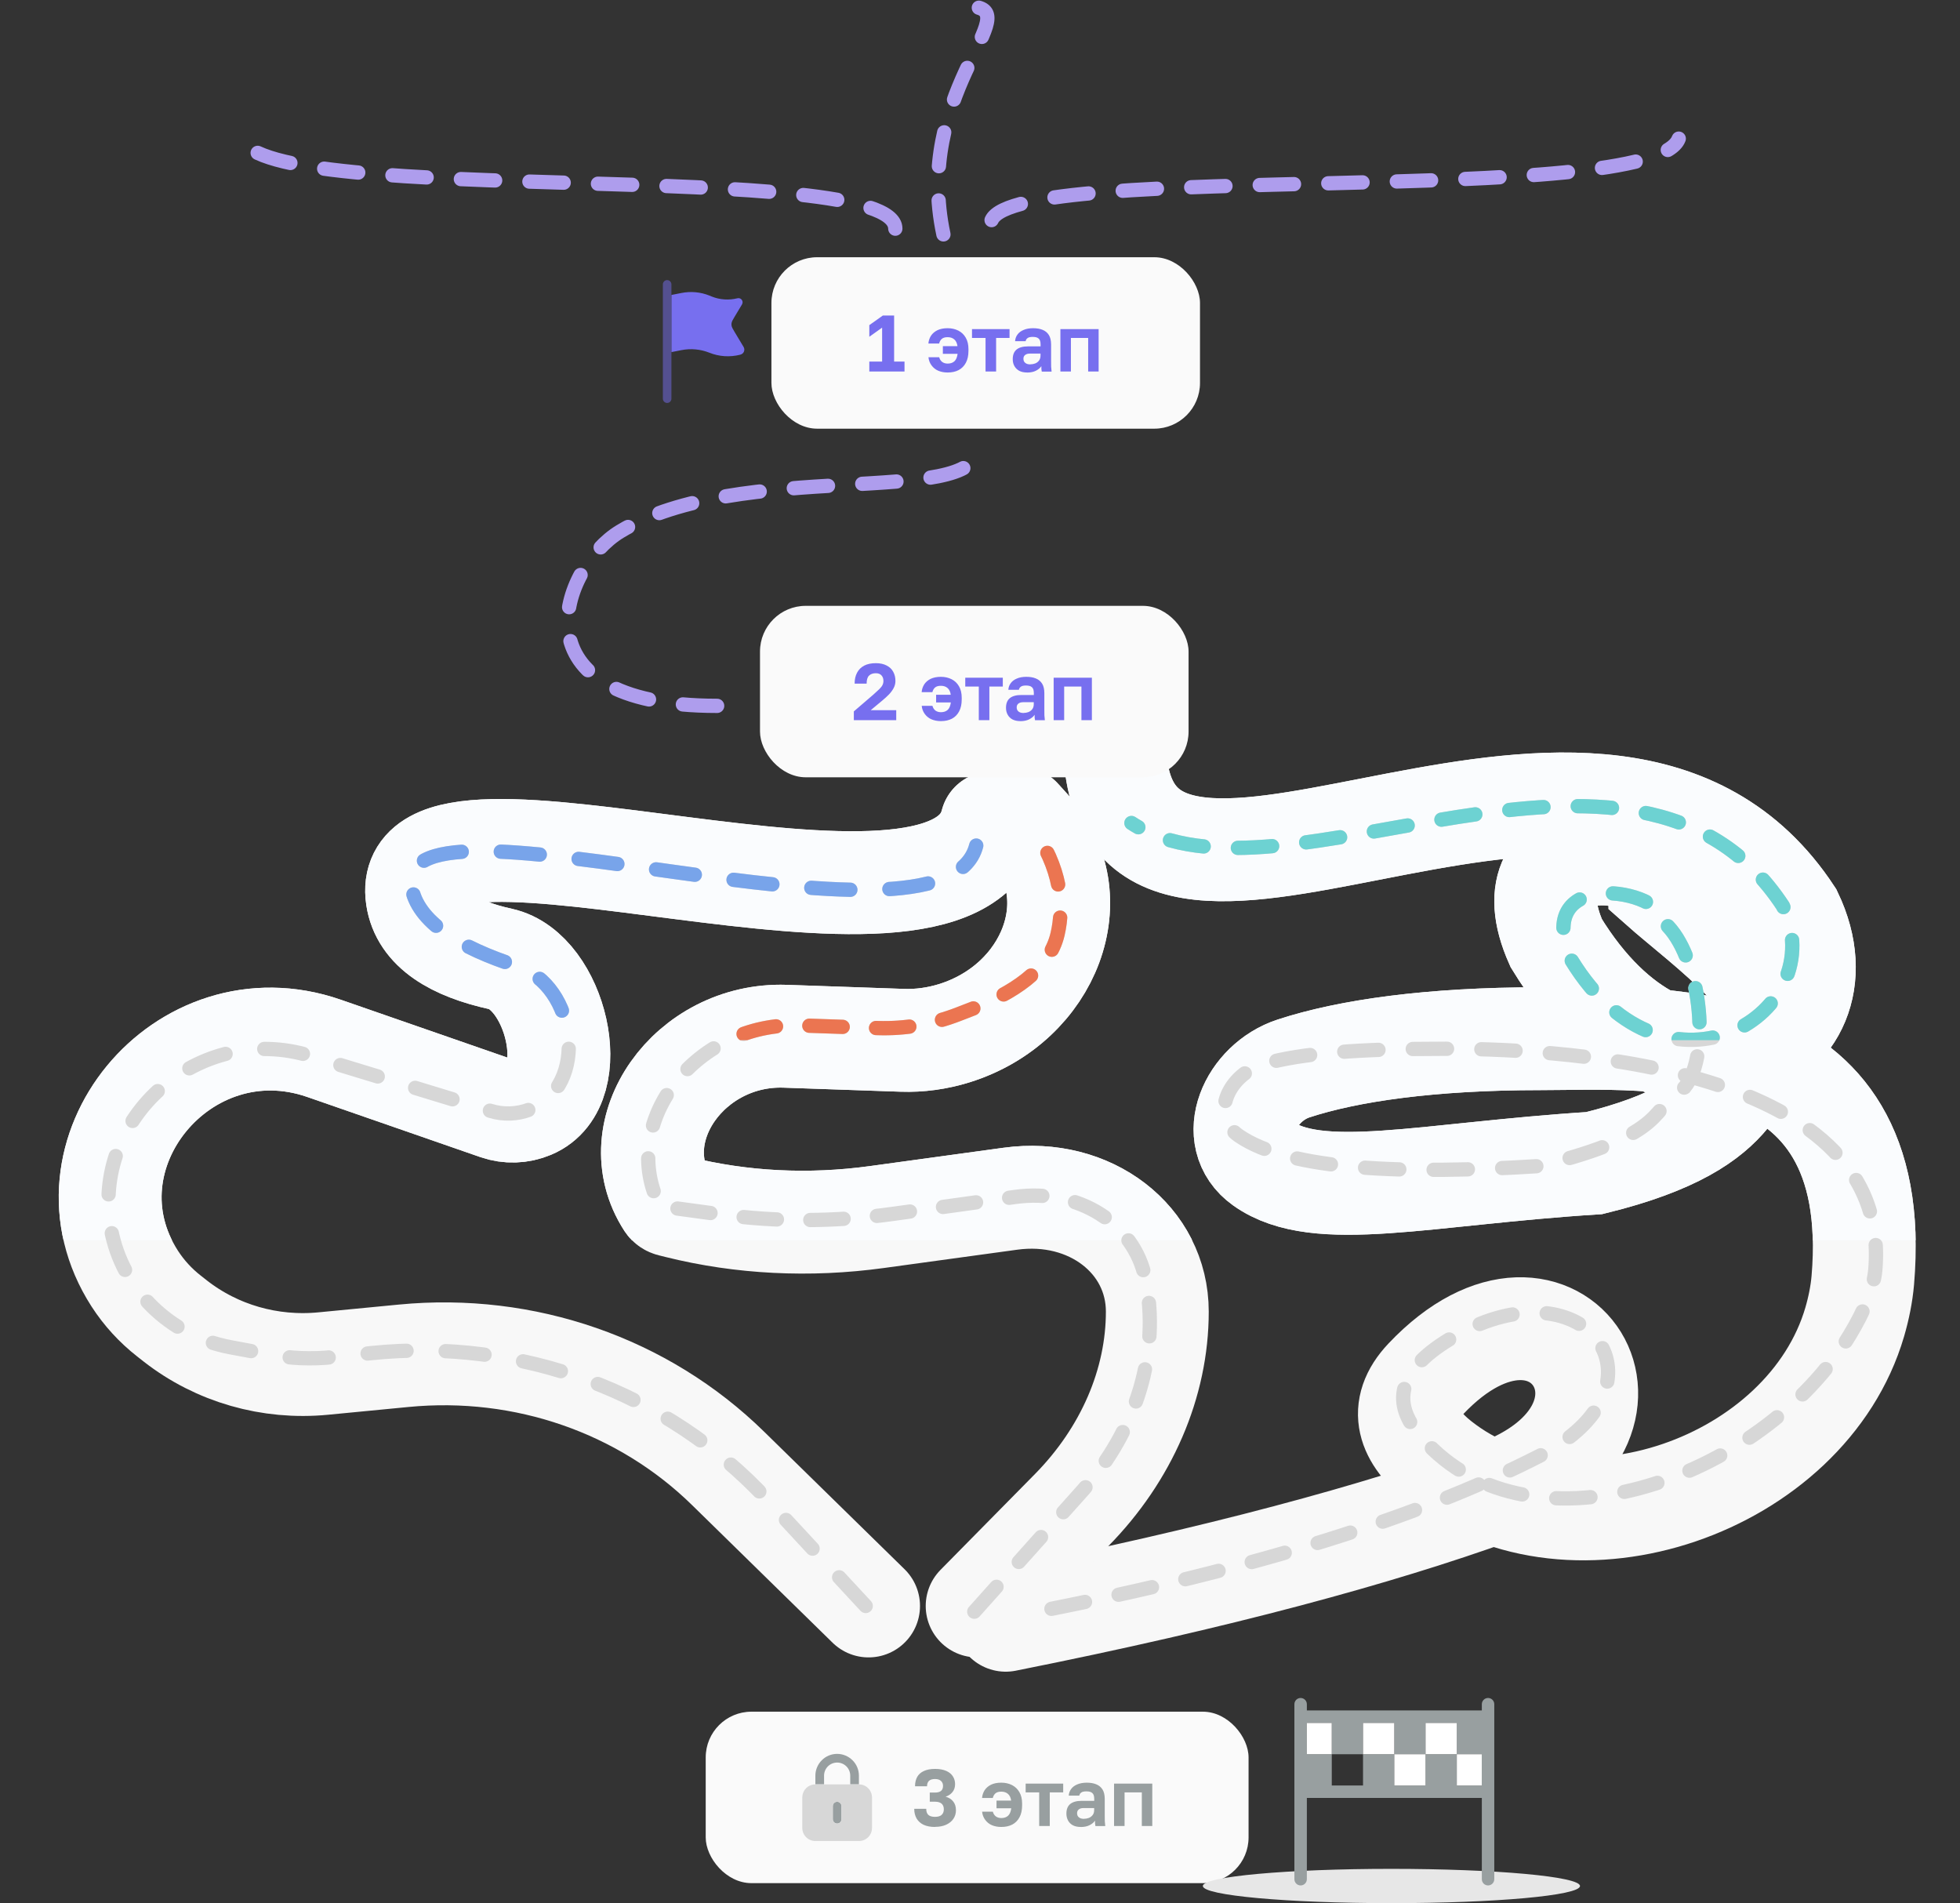 <?xml version="1.0" encoding="UTF-8"?>
<svg id="uuid-629697c5-237f-4838-bca4-717bcaf03604" data-name="Слой 1" xmlns="http://www.w3.org/2000/svg" width="343" height="333.01" xmlns:xlink="http://www.w3.org/1999/xlink" viewBox="0 0 343 333.01">
  <rect x="0" y="0" width="343" height="333.01" fill="#333333" stroke="none"/>
  <defs>
    <clipPath id="uuid-ffa42ff1-37be-41dc-87d9-07d44c291fc4">
      <rect x="139.5" y="306.51" width="14" height="16" fill="none" stroke-width="0"/>
    </clipPath>
    <clipPath id="uuid-7db884f0-63fc-4c09-9571-dd03e7fa65fa">
      <rect x="226.5" y="296.01" width="35" height="35" fill="none" stroke-width="0"/>
    </clipPath>
    <clipPath id="uuid-951d9e2d-415f-4369-bbe7-f6aa99fe8f84">
      <rect x="9" y="78.01" width="328" height="139" fill="none" stroke-width="0"/>
    </clipPath>
    <clipPath id="uuid-a858da35-e0ad-4ce8-b8a7-73b06b8d22ee">
      <rect x="194" y="95.01" width="149" height="87" fill="none" stroke-width="0"/>
    </clipPath>
    <clipPath id="uuid-83bceeed-b843-4e4c-a573-45280ff3d03f">
      <rect y="95.01" width="194" height="87" fill="none" stroke-width="0"/>
    </clipPath>
    <clipPath id="uuid-7466f99e-0cc6-4ffc-bd5f-a9a323169b84">
      <rect x="93" y="61.01" width="85" height="76" fill="none" stroke-width="0"/>
    </clipPath>
  </defs>
  <rect x="123.5" y="299.51" width="95" height="30" rx="8" ry="8" fill="#fafafa" stroke-width="0"/>
  <g clip-path="url(#uuid-ffa42ff1-37be-41dc-87d9-07d44c291fc4)">
    <g>
      <path d="m144.21,310.7c0-.61.24-1.19.67-1.62.43-.43,1.01-.67,1.62-.67s1.19.24,1.62.67c.43.43.67,1.01.67,1.62v1.52h1.52v-1.52c0-1.01-.4-1.98-1.12-2.69-.71-.71-1.68-1.12-2.69-1.12s-1.98.4-2.69,1.12c-.71.71-1.12,1.68-1.12,2.69v1.52h1.52v-1.52Zm2.29,8.38c-.2,0-.4-.08-.54-.22s-.22-.34-.22-.54v-2.29c0-.2.08-.4.22-.54.14-.14.34-.22.54-.22s.4.08.54.22c.14.14.22.34.22.54v2.29c0,.2-.08.4-.22.54s-.34.22-.54.22Z" fill="#989fa0" stroke-width="0"/>
      <path d="m150.31,312.23h-7.62c-.61,0-1.19.24-1.62.67-.43.43-.67,1.01-.67,1.62v5.33c0,.61.24,1.19.67,1.62.43.43,1.01.67,1.62.67h7.62c.61,0,1.19-.24,1.62-.67.43-.43.67-1.01.67-1.62v-5.33c0-.61-.24-1.19-.67-1.62-.43-.43-1.01-.67-1.62-.67Zm-3.05,6.1c0,.2-.08.4-.22.54-.14.14-.34.22-.54.22s-.4-.08-.54-.22-.22-.34-.22-.54v-2.29c0-.2.08-.39.22-.54s.34-.22.54-.22.4.08.54.22c.14.14.22.34.22.54v2.29Z" fill="#d7d7d7" stroke-width="0"/>
    </g>
  </g>
  <path d="m163.63,319.68c-.79,0-1.46-.13-2-.38-.54-.26-.95-.63-1.23-1.11-.27-.48-.41-1.04-.41-1.69h2.1c0,.48.12.83.36,1.06.24.23.64.35,1.18.35.51,0,.9-.11,1.15-.34.26-.23.39-.56.39-.98s-.13-.77-.39-.99c-.25-.22-.63-.34-1.15-.34h-.92v-1.6h.92c.45,0,.79-.09,1.04-.28.24-.2.36-.49.36-.9,0-.35-.12-.63-.35-.85-.23-.22-.58-.34-1.05-.34s-.83.11-1.06.32c-.22.21-.34.53-.34.95h-2.1c0-.64.13-1.19.38-1.64.26-.46.65-.8,1.18-1.04.52-.24,1.17-.36,1.95-.36s1.42.12,1.95.35c.52.23.91.55,1.16.95.26.4.39.85.39,1.36,0,.55-.15,1.02-.46,1.4-.3.37-.7.64-1.2.8.58.16,1.02.44,1.33.84.32.39.48.9.48,1.54,0,.56-.15,1.06-.45,1.5-.29.43-.71.77-1.25,1.02-.54.25-1.19.38-1.95.38Zm11.6,0c-.62,0-1.18-.11-1.67-.32-.48-.21-.86-.53-1.16-.94-.3-.41-.48-.88-.53-1.41h1.88c.09.36.27.63.53.83.27.19.59.28.95.28.5,0,.9-.14,1.19-.41.29-.27.47-.7.55-1.3h-2.58v-1.34h2.56c-.07-.53-.26-.92-.56-1.18-.3-.26-.69-.39-1.16-.39s-.8.1-1.04.31c-.22.2-.37.46-.45.8h-1.88c.04-.49.19-.95.45-1.36.27-.41.65-.73,1.13-.97.49-.23,1.09-.35,1.78-.35s1.33.14,1.88.42c.55.28.98.69,1.29,1.23.32.54.48,1.21.48,2.02v.28c0,.84-.15,1.55-.46,2.11-.3.56-.72.99-1.26,1.27-.54.28-1.18.42-1.92.42Zm6.63-.17v-5.88h-2.37v-1.54h6.57v1.54h-2.35v5.88h-1.85Zm7.26.17c-.53,0-.99-.1-1.36-.29-.37-.2-.66-.48-.85-.84s-.29-.76-.29-1.2c0-.75.22-1.31.66-1.68.45-.37,1.12-.56,2-.56h2.21v-.35c0-.48-.11-.83-.34-1.02-.21-.2-.56-.29-1.04-.29-.42,0-.72.07-.91.22-.19.14-.29.32-.32.53h-1.85c.03-.43.16-.81.41-1.15.25-.35.61-.62,1.06-.81.47-.2,1.03-.31,1.68-.31s1.18.09,1.65.28c.48.19.84.49,1.11.91.26.41.39.97.39,1.67v2.84c0,.39,0,.74.01,1.04.02.29.05.57.08.85h-1.72c-.04-.2-.06-.36-.07-.46v-.49c-.2.3-.5.56-.92.78s-.95.34-1.6.34Zm.57-1.43c.3,0,.58-.05.85-.15.28-.11.5-.28.67-.5.18-.23.27-.53.27-.88v-.35h-1.86c-.35,0-.64.08-.84.25-.2.16-.29.38-.29.66,0,.3.1.54.31.71.21.18.5.27.9.27Zm5.27,1.26v-7.42h6.69v7.42h-1.83v-5.88h-3.02v5.88h-1.83Z" fill="#989fa0" stroke-width="0"/>
  <ellipse cx="243.5" cy="330.01" rx="33" ry="3" fill="#e7e7e7" stroke-width="0"/>
  <g clip-path="url(#uuid-7db884f0-63fc-4c09-9571-dd03e7fa65fa)">
    <g>
      <path d="m260.41,297.11c-.6,0-1.09.49-1.09,1.09v1.09h-30.62v-1.09c0-.6-.49-1.09-1.09-1.09s-1.09.49-1.09,1.09v30.62c0,.6.49,1.09,1.09,1.09s1.09-.49,1.09-1.09v-14.22h30.62v14.22c0,.6.49,1.09,1.09,1.09s1.09-.49,1.09-1.09v-30.62c0-.6-.49-1.09-1.09-1.09Zm-5.47,15.31v-5.47h-5.47v5.47h-5.47v-5.47h-5.47v5.47h-5.47v-5.47h-4.37v-5.47h4.37v5.47h5.47v-5.47h5.47v5.47h5.47v-5.47h5.47v5.47h4.37v5.47h-4.37Z" fill="#989fa0" stroke-width="0"/>
      <path d="m249.47,306.95h-5.47v5.47h5.47v-5.47Z" fill="#fff" stroke-width="0"/>
      <path d="m233.06,301.48h-4.37v5.47h4.37v-5.47Z" fill="#fff" stroke-width="0"/>
      <path d="m259.31,306.95h-4.37v5.47h4.37v-5.47Z" fill="#fff" stroke-width="0"/>
      <path d="m254.94,301.48h-5.47v5.47h5.47v-5.47Z" fill="#fff" stroke-width="0"/>
      <path d="m244,301.48h-5.47v5.47h5.47v-5.47Z" fill="#fff" stroke-width="0"/>
    </g>
  </g>
  <path d="m152,281.01l-24.58-24.07c-14.84-14.54-35.63-21.75-56.75-19.71l-14.09,1.36c-9.35.91-18.63-1.76-25.9-7.44l-1.12-.88c-2.35-1.84-4.37-4.05-5.98-6.54h0c-13.95-21.68,8.42-48.87,33.13-40.29l30.29,10.52c1.93.67,4.06.6,5.96-.2h0c9.12-3.81,4.23-23.85-5.34-25.96-8.14-1.79-13.79-5.12-14.62-10.77-3.5-23.79,93.54,14.47,100.54-13.03" fill="none" stroke="#f8f8f8" stroke-linecap="round" stroke-width="18"/>
  <path d="m176,283.51c37.53-7.48,65.13-15.05,85.52-22.39,31.55-11.35,11.07-44.2-11.99-19.86-5.02,5.3-3.01,10.22,2.34,14.46,23.38,18.51,64.34,4.21,72.71-24.41.71-2.44,1.2-4.89,1.41-7.29,3.92-45.98-37.4-42.27-56.5-42.27s-33.54,2.07-43.12,5.21c-7.52,2.46-11.79,12.05-5.34,16.64,9.56,6.8,28.24,1.8,57.96-.08,28.5-7,23.65-17.38,31.18-21.77,5.95-7.24-12.08-19.98-19.68-26.73,0-7.5-27.18-10.3-18.15,10,20.68,33.84,52.15,18,41.15-5-32-48.7-112.5,15-118.15-25.77" fill="none" stroke="#f8f8f8" stroke-linecap="round" stroke-width="18"/>
  <path d="m171,281.01l16.53-16.77c9.62-9.77,15-22.22,15-34.74h0c0-12.61-11.78-21.66-25.7-19.75l-23.39,3.21c-11.81,1.62-23.65,1.03-34.77-1.74l-1.24-.31c-.25-.06-.47-.21-.6-.41h0c-8.22-12.67,3.82-29.75,20.57-29.18l20.5.71c3.04.11,6.13-.32,9.1-1.24h0c16.86-5.26,23.83-24.01,13.26-35.66-.57-.63-1.16-1.27-1.76-1.94" fill="none" stroke="#f8f8f8" stroke-linecap="round" stroke-width="18"/>
  <g clip-path="url(#uuid-951d9e2d-415f-4369-bbe7-f6aa99fe8f84)">
    <g>
      <path d="m152,281.01l-24.58-24.07c-14.84-14.54-35.63-21.75-56.75-19.71l-14.09,1.36c-9.35.91-18.63-1.76-25.9-7.44l-1.12-.88c-2.35-1.84-4.37-4.05-5.98-6.54h0c-13.95-21.68,8.42-48.87,33.13-40.29l30.29,10.52c1.93.67,4.06.6,5.96-.2h0c9.12-3.81,4.23-23.85-5.34-25.96-8.14-1.79-13.79-5.12-14.62-10.77-3.5-23.79,93.54,14.47,100.54-13.03" fill="none" stroke="#fafcfe" stroke-linecap="round" stroke-width="18"/>
      <path d="m176,283.51c37.53-7.48,65.13-15.05,85.52-22.39,31.55-11.35,11.07-44.2-11.99-19.86-5.02,5.3-3.01,10.22,2.34,14.46,23.38,18.51,64.34,4.21,72.71-24.41.71-2.44,1.2-4.89,1.41-7.29,3.92-45.98-37.4-42.27-56.5-42.27s-33.54,2.07-43.12,5.21c-7.52,2.46-11.79,12.05-5.34,16.64,9.56,6.8,28.24,1.8,57.96-.08,28.5-7,23.65-17.38,31.18-21.77,5.95-7.24-12.08-19.98-19.68-26.73,0-7.5-27.18-10.3-18.15,10,20.68,33.84,52.15,18,41.15-5-32-48.7-112.5,15-118.15-25.77" fill="none" stroke="#fafcfe" stroke-linecap="round" stroke-width="18"/>
      <path d="m171,281.01l16.53-16.77c9.62-9.77,15-22.22,15-34.74h0c0-12.61-11.78-21.66-25.7-19.75l-23.39,3.21c-11.81,1.62-23.65,1.03-34.77-1.74l-1.24-.31c-.25-.06-.47-.21-.6-.41h0c-8.22-12.67,3.82-29.75,20.57-29.18l20.5.71c3.04.11,6.13-.32,9.1-1.24h0c16.86-5.26,23.83-24.01,13.26-35.66-.57-.63-1.16-1.27-1.76-1.94" fill="none" stroke="#fafcfe" stroke-linecap="round" stroke-width="18"/>
    </g>
  </g>
  <path d="m170.5,282.01l18.91-21.14c9.58-10.71,13.64-24.37,11.04-37.13h0c-1.97-9.68-11.78-15.83-22.8-14.3l-21.44,2.97c-10.08,1.4-20.21,1.43-30.04.09l-10.04-1.36c-.4-.05-.73-.28-.89-.61h0c-6.85-14.5,6.8-31.72,24.65-31.11l13.71.47c4.75.16,9.58-.66,14.11-2.42l2.56-.99c6.71-2.6,13.34-6.66,14.81-13.04,1.13-4.9.75-11.48-4.59-18.92" fill="none" stroke="#d7d7d7" stroke-dasharray="0 0 5.84 5.84" stroke-linecap="round" stroke-width="2.5"/>
  <path d="m151.5,281.01l-17.24-18.6c-17.47-18.86-43.17-28.36-69.32-25.64l-6.75.7c-3.65.38-7.34.23-10.93-.44l-6.92-1.29c-10.7-2-18.97-10.17-20.92-20.67h0c-3.63-19.57,15.51-36.22,34.86-30.32l31.6,9.64c2.21.68,4.61.59,6.8-.24h0c10.47-3.99,8.34-21.71-2.2-25.11-9.86-3.18-17.55-7.68-18.49-14.03-2.81-19.12,93.22,15.05,98.85-7.05" fill="none" stroke="#d7d7d7" stroke-dasharray="0 0 6.84 6.84" stroke-linecap="round" stroke-width="2.5"/>
  <path d="m184,281.51c40.11-7.99,67.26-17.47,85.42-26.76,23.86-12.21,8.55-34.22-14.76-20.99-10.23,5.8-10.83,11.59-6.72,16.75,18.57,23.33,60.37,8.62,75.77-16.91,2.51-4.16,4.18-8.09,4.47-11.42,3.17-37.2-59.71-38.67-75.17-38.67s-25.08.78-31.77,2.63c-6.12,1.69-9.67,9.01-4.43,12.6,8.84,6.07,28.96,6.79,52.63,5.29,23.06-5.66,19.26-10.2,25.35-13.76,4.82-5.86,2.67-23.3-3.48-28.76,0-6.07-23.62-9.92-16.31,6.5,16.74,27.38,45.9,9.11,37-9.5-25.89-39.4-87.7,2.73-114-14.5" fill="none" stroke="#d7d7d7" stroke-dasharray="0 0 6 6" stroke-linecap="round" stroke-width="2.5"/>
  <g clip-path="url(#uuid-a858da35-e0ad-4ce8-b8a7-73b06b8d22ee)">
    <g>
      <path d="m170.5,282.01l18.91-21.14c9.58-10.71,13.64-24.37,11.04-37.13h0c-1.97-9.68-11.78-15.83-22.8-14.3l-21.44,2.97c-10.08,1.4-20.21,1.43-30.04.09l-10.04-1.36c-.4-.05-.73-.28-.89-.61h0c-6.85-14.5,6.8-31.72,24.65-31.11l13.71.47c4.75.16,9.58-.66,14.11-2.42l2.56-.99c6.71-2.6,13.34-6.66,14.81-13.04,1.13-4.9.75-11.48-4.59-18.92" fill="none" stroke="#eb7551" stroke-dasharray="0 0 5.84 5.84" stroke-linecap="round" stroke-width="2.5"/>
      <path d="m151.5,281.01l-17.24-18.6c-17.47-18.86-43.17-28.36-69.32-25.64l-6.75.7c-3.65.38-7.34.23-10.93-.44l-6.92-1.29c-10.7-2-18.97-10.17-20.92-20.67h0c-3.63-19.57,15.51-36.22,34.86-30.32l31.6,9.64c2.21.68,4.61.59,6.8-.24h0c10.47-3.99,8.34-21.71-2.2-25.11-9.86-3.18-17.55-7.68-18.49-14.03-2.81-19.12,93.22,15.05,98.85-7.05" fill="none" stroke="#78a4ea" stroke-dasharray="0 0 6.84 6.84" stroke-linecap="round" stroke-width="2.5"/>
      <path d="m184,281.51c40.11-7.99,67.26-17.47,85.42-26.76,23.86-12.21,8.55-34.22-14.76-20.99-10.23,5.8-10.83,11.59-6.72,16.75,18.57,23.33,60.37,8.62,75.77-16.91,2.51-4.16,4.18-8.09,4.47-11.42,3.17-37.2-59.71-38.67-75.17-38.67s-25.08.78-31.77,2.63c-6.12,1.69-9.67,9.01-4.43,12.6,8.84,6.07,28.96,6.79,52.63,5.29,23.06-5.66,19.26-10.2,25.35-13.76,4.82-5.86,2.67-23.3-3.48-28.76,0-6.07-23.62-9.92-16.31,6.5,16.74,27.38,45.9,9.11,37-9.5-25.89-39.4-87.7,2.73-114-14.5" fill="none" stroke="#6dd2d2" stroke-dasharray="0 0 6 6" stroke-linecap="round" stroke-width="2.5"/>
    </g>
  </g>
  <g clip-path="url(#uuid-83bceeed-b843-4e4c-a573-45280ff3d03f)">
    <g>
      <path d="m170.5,282.01l18.91-21.14c9.58-10.71,13.64-24.37,11.04-37.13h0c-1.97-9.68-11.78-15.83-22.8-14.3l-21.44,2.97c-10.08,1.4-20.21,1.43-30.04.09l-10.04-1.36c-.4-.05-.73-.28-.89-.61h0c-6.85-14.5,6.8-31.72,24.65-31.11l13.71.47c4.75.16,9.58-.66,14.11-2.42l2.56-.99c6.71-2.6,13.34-6.66,14.81-13.04,1.13-4.9.75-11.48-4.59-18.92" fill="none" stroke="#eb7551" stroke-dasharray="0 0 5.84 5.84" stroke-linecap="round" stroke-width="2.5"/>
      <path d="m151.5,281.01l-17.24-18.6c-17.47-18.86-43.17-28.36-69.32-25.64l-6.75.7c-3.65.38-7.34.23-10.93-.44l-6.92-1.29c-10.7-2-18.97-10.17-20.92-20.67h0c-3.63-19.57,15.51-36.22,34.86-30.32l31.6,9.64c2.21.68,4.61.59,6.8-.24h0c10.47-3.99,8.34-21.71-2.2-25.11-9.86-3.18-17.55-7.68-18.49-14.03-2.81-19.12,93.22,15.05,98.85-7.05" fill="none" stroke="#78a4ea" stroke-dasharray="0 0 6.84 6.84" stroke-linecap="round" stroke-width="2.5"/>
      <path d="m184,281.51c40.11-7.99,67.26-17.47,85.42-26.76,23.86-12.21,8.55-34.22-14.76-20.99-10.23,5.8-10.83,11.59-6.72,16.75,18.57,23.33,60.37,8.62,75.77-16.91,2.51-4.16,4.18-8.09,4.47-11.42,3.17-37.2-59.71-38.67-75.17-38.67s-25.08.78-31.77,2.63c-6.12,1.69-9.67,9.01-4.43,12.6,8.84,6.07,28.96,6.79,52.63,5.29,23.06-5.66,19.26-10.2,25.35-13.76,4.82-5.86,2.67-23.3-3.48-28.76,0-6.07-23.62-9.92-16.31,6.5,16.74,27.38,45.9,9.11,37-9.5-25.89-39.4-87.7,2.73-114-14.5" fill="none" stroke="#6dd2d2" stroke-dasharray="0 0 6 6" stroke-linecap="round" stroke-width="2.5"/>
    </g>
  </g>
  <path d="m117.5,49.76c0-.41-.34-.75-.75-.75s-.75.34-.75.75v20c0,.41.34.75.75.75s.75-.34.75-.75v-20Z" fill="#776fef" fill-rule="evenodd" isolation="isolate" opacity=".5" stroke-width="0"/>
  <path d="m124.56,51.89l-.41-.17c-1.56-.63-3.27-.78-4.92-.45l-1.72.34v10l1.72-.34c1.65-.33,3.36-.17,4.92.45,1.69.68,3.56.8,5.33.36l.1-.03c.59-.15.86-.82.55-1.34l-1.56-2.6c-.34-.57-.51-.85-.55-1.16-.02-.13-.02-.26,0-.39.04-.31.21-.59.55-1.16l1.28-2.13c.33-.56-.17-1.24-.8-1.08-1.49.37-3.06.27-4.48-.3Z" fill="#776fef" stroke-width="0"/>
  <rect x="135" y="45.01" width="75" height="30" rx="8" ry="8" fill="#fafafa" stroke-width="0"/>
  <path d="m152.13,65.01v-1.74h2.24v-5.94l-2.24,1.6v-2.04l2.37-1.68h1.97v8.06h1.82v1.74h-6.16Zm13.71.17c-.63,0-1.18-.11-1.67-.32-.48-.21-.86-.53-1.16-.94-.3-.41-.48-.88-.53-1.41h1.88c.09.35.27.63.53.83.27.19.59.28.95.28.5,0,.9-.14,1.19-.41.29-.27.47-.7.55-1.3h-2.58v-1.34h2.56c-.08-.53-.26-.92-.56-1.18-.3-.26-.69-.39-1.16-.39s-.8.1-1.04.31c-.22.2-.37.46-.45.8h-1.88c.04-.49.19-.95.45-1.36.27-.41.65-.73,1.13-.97.49-.23,1.09-.35,1.78-.35s1.32.14,1.88.42c.55.28.98.69,1.29,1.23.32.54.48,1.21.48,2.02v.28c0,.84-.15,1.54-.46,2.11-.3.56-.72.98-1.26,1.27-.54.28-1.18.42-1.92.42Zm6.63-.17v-5.88h-2.37v-1.54h6.57v1.54h-2.35v5.88h-1.85Zm7.26.17c-.53,0-.98-.1-1.36-.29-.37-.21-.66-.49-.85-.84-.2-.35-.29-.76-.29-1.2,0-.75.22-1.31.66-1.68.45-.37,1.12-.56,2-.56h2.21v-.35c0-.49-.11-.83-.34-1.02-.21-.2-.56-.29-1.04-.29-.42,0-.72.07-.91.22-.19.14-.29.32-.32.53h-1.85c.03-.43.16-.81.41-1.15.25-.35.61-.62,1.06-.81.47-.21,1.03-.31,1.68-.31s1.19.09,1.65.28c.48.19.85.49,1.11.91.26.41.39.97.39,1.67v2.84c0,.39,0,.74.01,1.04.02.29.05.57.08.85h-1.72c-.04-.21-.06-.36-.07-.46v-.49c-.2.3-.5.56-.92.78-.42.22-.95.34-1.6.34Zm.57-1.43c.3,0,.58-.05.85-.15.28-.11.5-.28.67-.5.18-.23.27-.53.27-.88v-.35h-1.86c-.35,0-.63.08-.84.25-.2.16-.29.38-.29.66,0,.3.1.54.31.71.21.18.5.27.9.27Zm5.27,1.26v-7.42h6.69v7.42h-1.83v-5.88h-3.02v5.88h-1.83Z" fill="#776fef" stroke-width="0"/>
  <g clip-path="url(#uuid-7466f99e-0cc6-4ffc-bd5f-a9a323169b84)">
    <path d="m125.5,123.51c-36.5,0-27.19-24.32-17-30.5,21-12.73,62.5-4.2,62.5-14.5" fill="none" stroke="#ae9ded" stroke-dasharray="0 0 6 6" stroke-linecap="round" stroke-linejoin="round" stroke-width="2.5"/>
  </g>
  <rect x="133" y="106.01" width="75" height="30" rx="8" ry="8" fill="#fafafa" stroke-width="0"/>
  <path d="m149.42,126.01v-1.53l3.43-2.95c.43-.38.77-.7,1.02-.94.26-.25.45-.49.56-.71s.17-.47.17-.73c0-.4-.11-.72-.34-.97-.22-.25-.55-.38-.99-.38-.51,0-.91.14-1.19.42-.28.27-.42.74-.42,1.4h-2.1c0-.74.14-1.37.42-1.9.28-.54.7-.96,1.25-1.25.56-.29,1.24-.43,2.04-.43.75,0,1.38.14,1.89.41.51.26.9.62,1.15,1.09.26.47.39,1,.39,1.61,0,.45-.11.87-.32,1.26-.21.39-.48.76-.83,1.12-.35.35-.73.71-1.16,1.06l-2.02,1.68h4.47v1.74h-7.42Zm15.24.17c-.62,0-1.18-.11-1.67-.32-.48-.21-.86-.53-1.16-.94-.3-.41-.48-.88-.53-1.41h1.88c.09.35.27.63.53.83.27.19.59.28.95.28.5,0,.9-.14,1.19-.41s.47-.71.55-1.3h-2.58v-1.34h2.56c-.07-.53-.26-.92-.56-1.18-.3-.26-.69-.39-1.16-.39s-.8.1-1.04.31c-.22.2-.37.46-.45.8h-1.88c.04-.49.19-.95.45-1.36.27-.41.65-.73,1.13-.97.5-.23,1.09-.35,1.78-.35s1.32.14,1.88.42c.55.28.98.69,1.29,1.23.32.54.48,1.21.48,2.02v.28c0,.84-.15,1.54-.46,2.11-.3.56-.72.99-1.26,1.27-.54.28-1.18.42-1.92.42Zm6.63-.17v-5.88h-2.37v-1.54h6.57v1.54h-2.35v5.88h-1.85Zm7.26.17c-.53,0-.98-.1-1.36-.29-.37-.2-.66-.48-.85-.84-.2-.35-.29-.76-.29-1.2,0-.75.22-1.31.66-1.68.45-.37,1.12-.56,2-.56h2.21v-.35c0-.49-.11-.83-.34-1.02-.21-.2-.56-.29-1.04-.29-.42,0-.72.07-.91.22-.19.14-.29.32-.32.53h-1.85c.03-.43.16-.81.41-1.15.25-.35.61-.62,1.06-.81.47-.21,1.03-.31,1.68-.31s1.19.09,1.65.28c.48.19.84.49,1.11.91.26.41.39.97.39,1.67v2.84c0,.39,0,.74.01,1.04.02.29.05.57.08.85h-1.72c-.04-.21-.06-.36-.07-.46v-.49c-.2.3-.5.56-.92.78s-.95.34-1.6.34Zm.57-1.43c.3,0,.58-.05.85-.15.28-.11.5-.28.67-.5.18-.23.27-.53.27-.88v-.35h-1.86c-.35,0-.63.08-.84.25-.2.16-.29.38-.29.66,0,.3.1.54.31.71.21.18.5.27.9.27Zm5.27,1.26v-7.42h6.69v7.42h-1.83v-5.88h-3.02v5.88h-1.83Z" fill="#776fef" stroke-width="0"/>
  <path d="m156.68,40.01c0-12.5-109.9-3.5-114.46-15.75" fill="none" stroke="#ae9ded" stroke-dasharray="0 0 6 6" stroke-linecap="round" stroke-linejoin="round" stroke-width="2.5"/>
  <path d="m173.53,38.51c4.72-10.5,115.69-2,120.25-14.25" fill="none" stroke="#ae9ded" stroke-dasharray="0 0 6 6" stroke-linecap="round" stroke-linejoin="round" stroke-width="2.5"/>
  <path d="m165.1,41.01c-5.21-24.28,13.57-38.32,5.76-39.76" fill="none" stroke="#ae9ded" stroke-dasharray="0 0 6 6" stroke-linecap="round" stroke-linejoin="round" stroke-width="2.5"/>
</svg>